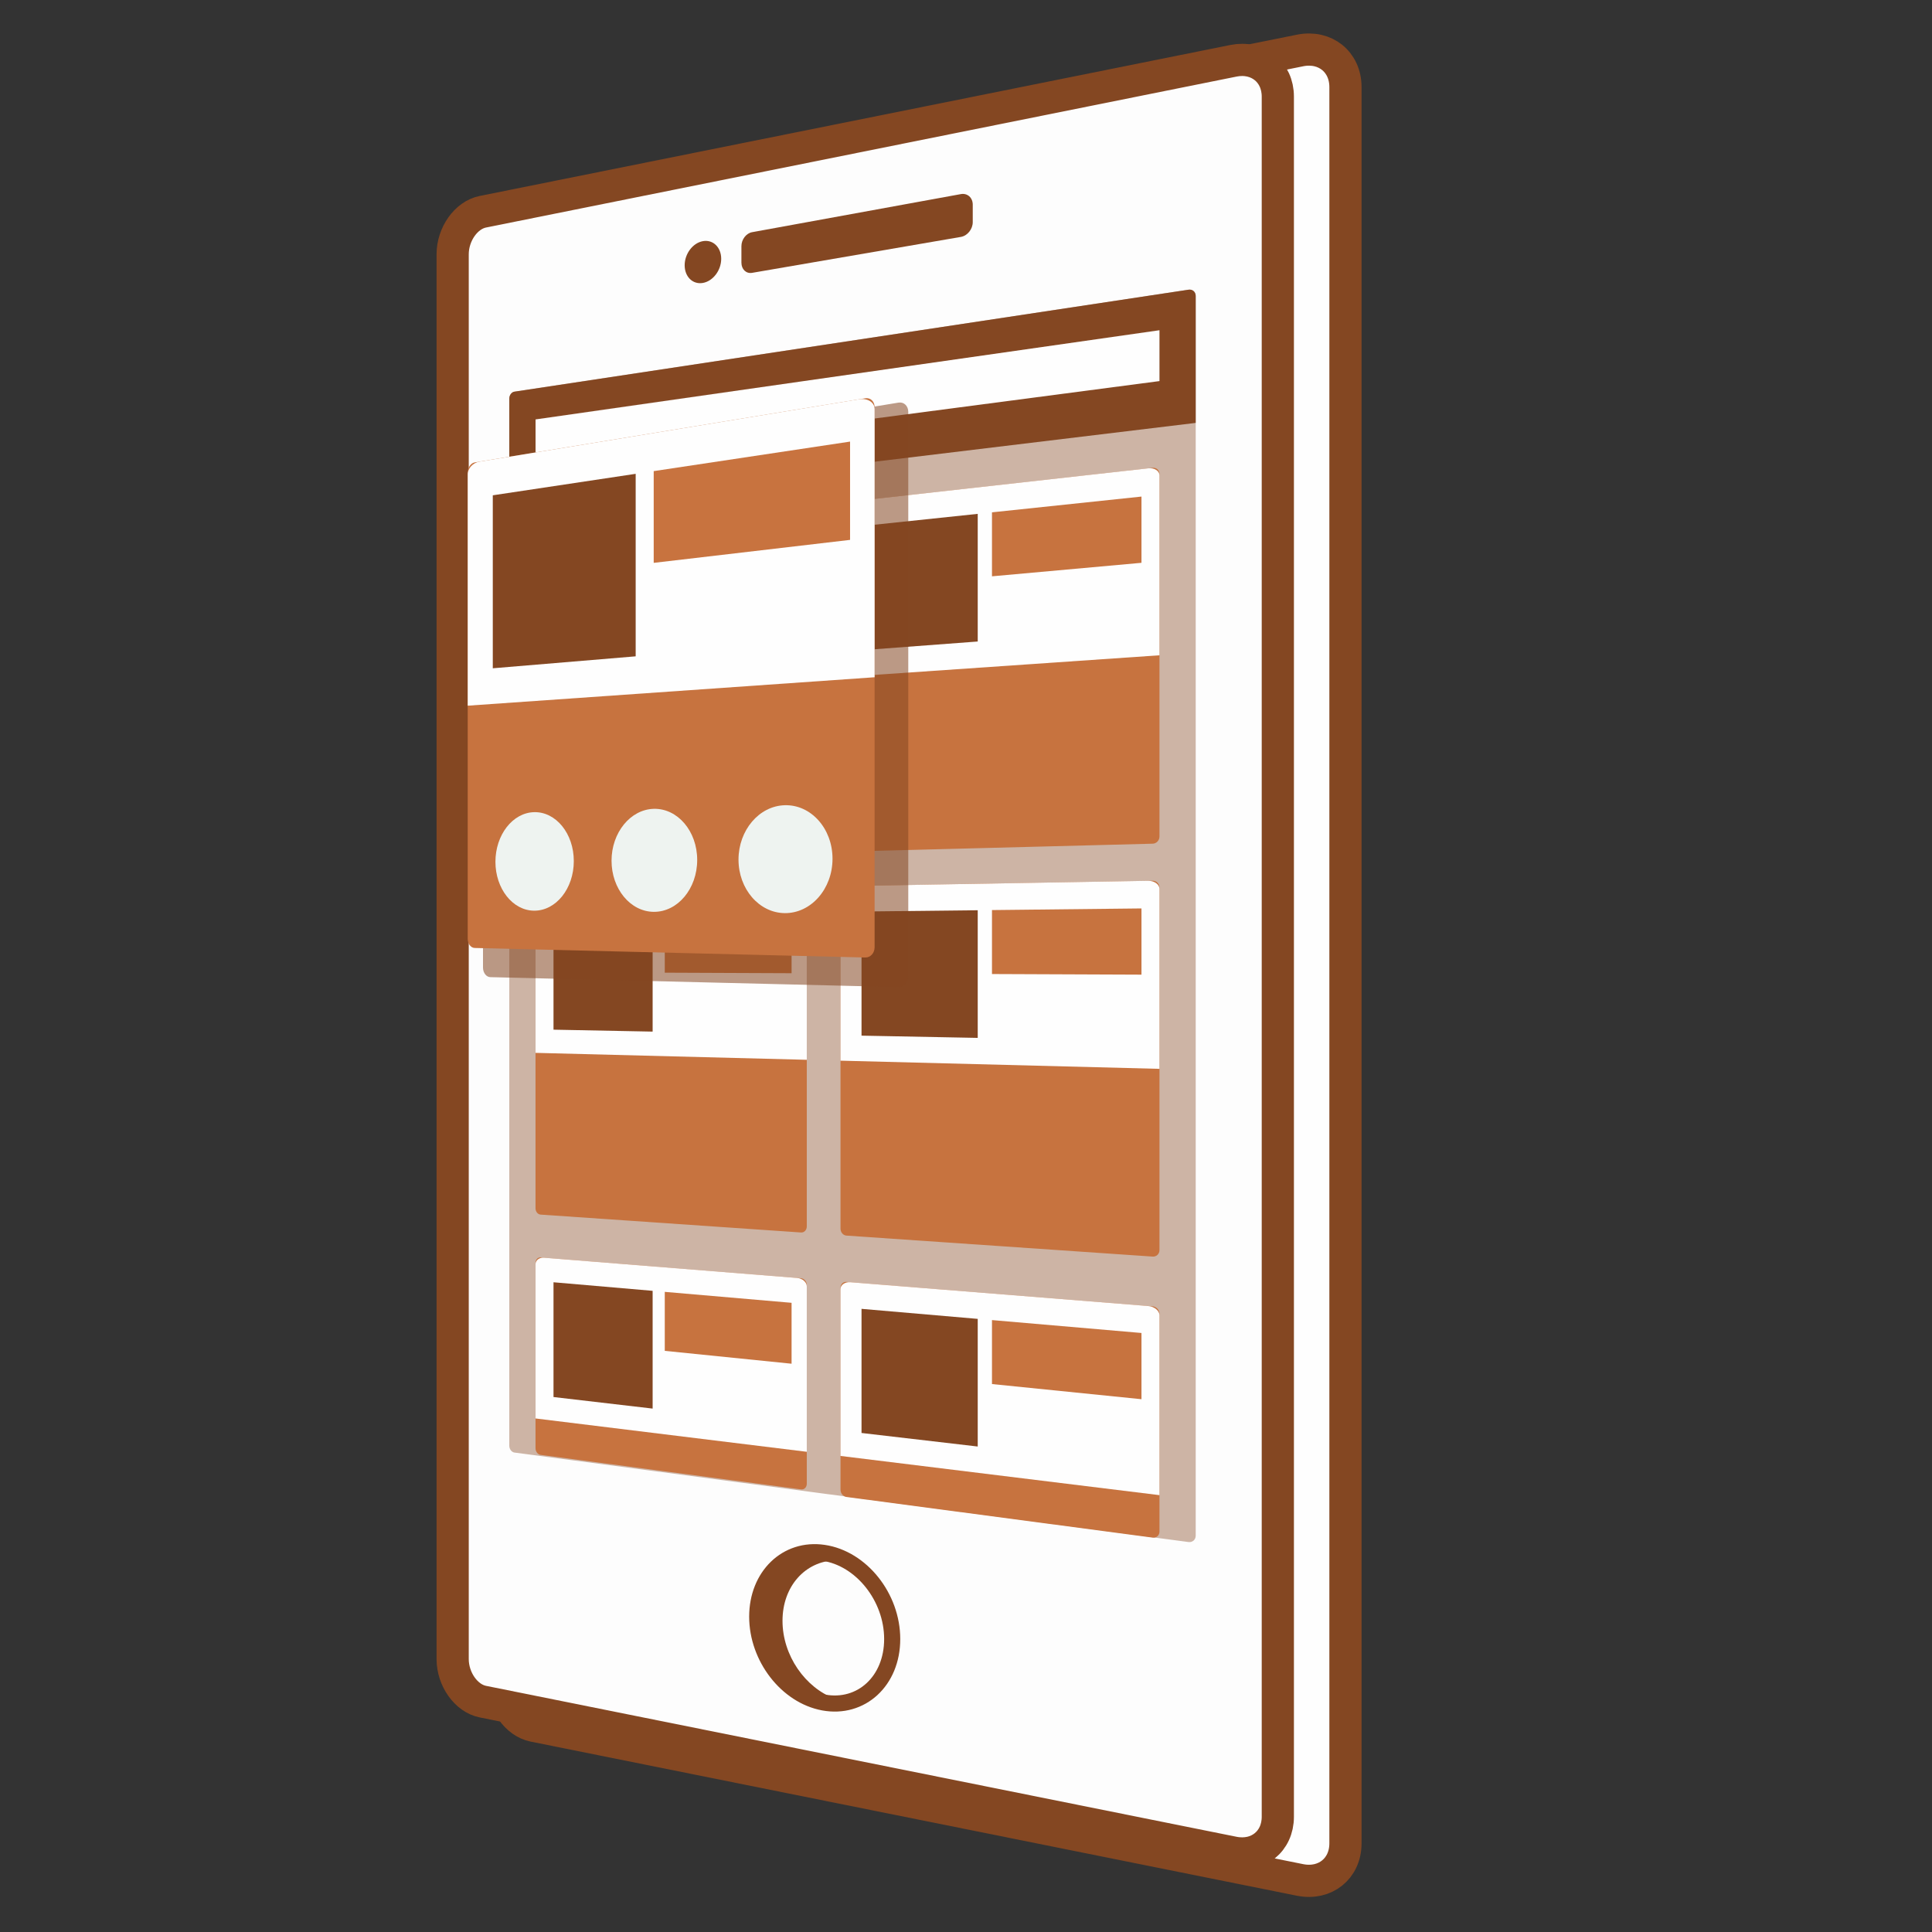 <?xml version="1.0" encoding="UTF-8"?>
<svg width="120px" height="120px" viewBox="0 0 120 120" version="1.1" xmlns="http://www.w3.org/2000/svg" xmlns:xlink="http://www.w3.org/1999/xlink">
    <rect x="0" y="0" width="120" height="120" fill="#333333" stroke="none"/>
    <!-- Generator: Sketch 41.2 (35397) - http://www.bohemiancoding.com/sketch -->
    <title>uid copy</title>
    <desc>Created with Sketch.</desc>
    <defs></defs>
    <g id="Page-1" stroke="none" stroke-width="1" fill="none" fill-rule="evenodd">
        <g id="iPad-Pro-Portrait-Copy" transform="translate(-508, -475)">
            <g id="Page-1-Copy" transform="translate(536, 478)">
                <path d="M52.752,113.767 L5.152,104.193 C4.092,103.981 3.239,102.771 3.239,101.492 L3.239,12.411 C3.239,11.13 4.092,9.921 5.152,9.709 L52.752,0.135 C54.301,-0.176 55.569,0.839 55.569,2.407 L55.569,111.496 C55.569,113.063 54.301,114.078 52.752,113.767" id="Fill-4" fill="#FEFEFE"></path>
                <path d="M52.752,113.767 L5.152,104.193 C4.092,103.981 3.239,102.771 3.239,101.492 L3.239,12.411 C3.239,11.13 4.092,9.921 5.152,9.709 L52.752,0.135 C54.301,-0.176 55.569,0.839 55.569,2.407 L55.569,111.496 C55.569,113.063 54.301,114.078 52.752,113.767 Z" id="Stroke-6" stroke="#844722" stroke-width="2"></path>
                <path d="M48.608,112.066 L1.989,102.691 C0.951,102.482 0.115,101.298 0.115,100.045 L0.115,12.798 C0.115,11.544 0.951,10.361 1.989,10.152 L48.608,0.776 C50.126,0.47 51.368,1.465 51.368,3.001 L51.368,109.842 C51.368,111.377 50.126,112.372 48.608,112.066" id="Fill-8" fill="#FEFEFE"></path>
                <path d="M48.608,112.066 L1.989,102.691 C0.951,102.482 0.115,101.298 0.115,100.045 L0.115,12.798 C0.115,11.544 0.951,10.361 1.989,10.152 L48.608,0.776 C50.126,0.47 51.368,1.465 51.368,3.001 L51.368,109.842 C51.368,111.377 50.126,112.372 48.608,112.066 Z" id="Stroke-10" stroke="#844722" stroke-width="2" fill="#FDFDFD"></path>
                <path d="M45.82,92.778 L3.953,87.221 C3.776,87.197 3.633,87.007 3.633,86.794 L3.633,21.759 C3.633,21.547 3.776,21.354 3.953,21.327 L45.82,14.995 C46.067,14.958 46.267,15.13 46.267,15.381 L46.267,92.384 C46.267,92.634 46.067,92.811 45.82,92.778" id="Fill-12" fill="#844722" opacity="0.4"></path>
                <path d="M31.682,11.715 L18.713,13.947 C18.347,14.011 18.051,13.727 18.051,13.315 L18.051,12.289 C18.051,11.876 18.347,11.488 18.713,11.422 L31.682,9.056 C32.088,8.983 32.419,9.276 32.419,9.712 L32.419,10.797 C32.419,11.235 32.088,11.645 31.682,11.715" id="Fill-14" fill="#844722"></path>
                <path d="M16.795,13.075 C16.795,13.795 16.283,14.466 15.654,14.574 C15.029,14.682 14.526,14.191 14.526,13.476 C14.526,12.763 15.029,12.093 15.654,11.979 C16.283,11.864 16.795,12.355 16.795,13.075" id="Fill-16" fill="#844722"></path>
                <path d="M20.603,97.673 C20.603,95.526 22.015,93.97 23.884,93.915 C23.678,93.848 23.47,93.784 23.255,93.752 C21.102,93.432 19.381,95.099 19.381,97.47 C19.381,99.843 21.102,102.08 23.255,102.474 C23.47,102.514 23.678,102.518 23.884,102.52 C22.015,101.844 20.603,99.821 20.603,97.673" id="Fill-18" fill="#844722"></path>
                <path d="M46.267,23.267 L3.633,28.42 L3.633,21.756 C3.633,21.545 3.774,21.354 3.949,21.327 L45.826,14.993 C46.068,14.956 46.267,15.128 46.267,15.376 L46.267,23.267 Z" id="Fill-20" fill="#844722"></path>
                <polygon id="Fill-22" fill="#FEFEFE" points="44.017 20.67 5.264 25.761 5.264 23.051 44.017 17.511"></polygon>
                <path d="M43.594,49.403 L24.57,49.894 C24.368,49.9 24.206,49.724 24.206,49.502 L24.206,28.626 C24.206,28.404 24.368,28.206 24.57,28.184 L43.594,26.059 C43.828,26.031 44.017,26.205 44.017,26.443 L44.017,48.96 C44.017,49.198 43.828,49.398 43.594,49.403" id="Fill-24" fill="#C7733F"></path>
                <path d="M24.205,39.064 L24.205,28.707 C24.205,28.441 24.479,28.194 24.819,28.155 L43.305,26.09 C43.698,26.046 44.016,26.242 44.016,26.53 L44.016,37.701" id="Fill-26" fill="#FEFEFE"></path>
                <polygon id="Fill-28" fill="#C7733F" points="42.899 27.843 33.614 28.822 33.614 32.796 42.899 31.957"></polygon>
                <polygon id="Fill-30" fill="#844722" points="32.728 36.845 25.511 37.387 25.511 29.677 32.728 28.917"></polygon>
                <path d="M21.754,73.552 L5.575,72.441 C5.402,72.43 5.262,72.254 5.262,72.049 L5.262,52.741 C5.262,52.536 5.402,52.367 5.575,52.364 L21.754,52.083 C21.951,52.08 22.111,52.256 22.111,52.475 L22.111,73.178 C22.111,73.398 21.951,73.564 21.754,73.552" id="Fill-32" fill="#C7733F"></path>
                <path d="M5.263,62.395 L5.263,52.814 C5.263,52.569 5.498,52.366 5.788,52.36 L21.51,52.087 C21.841,52.082 22.111,52.29 22.111,52.554 L22.111,62.826" id="Fill-34" fill="#FEFEFE"></path>
                <polygon id="Fill-36" fill="#C7733F" points="21.166 53.664 13.29 53.752 13.29 57.415 21.166 57.448"></polygon>
                <polygon id="Fill-38" fill="#844722" points="12.536 61.075 6.379 60.955 6.379 53.828 12.536 53.76"></polygon>
                <path d="M43.594,75.049 L24.57,73.745 C24.368,73.73 24.206,73.539 24.206,73.318 L24.206,52.441 C24.206,52.219 24.368,52.038 24.57,52.034 L43.594,51.705 C43.828,51.699 44.017,51.89 44.017,52.13 L44.017,74.644 C44.017,74.884 43.828,75.066 43.594,75.049" id="Fill-40" fill="#C7733F"></path>
                <path d="M24.205,62.88 L24.205,52.523 C24.205,52.257 24.479,52.035 24.819,52.03 L43.305,51.709 C43.698,51.702 44.016,51.929 44.016,52.215 L44.016,63.388" id="Fill-42" fill="#FEFEFE"></path>
                <polygon id="Fill-44" fill="#C7733F" points="42.899 53.424 33.614 53.526 33.614 57.499 42.899 57.537"></polygon>
                <polygon id="Fill-46" fill="#844722" points="32.728 61.465 25.511 61.326 25.511 53.616 32.728 53.537"></polygon>
                <path d="M21.754,89.509 L5.575,87.365 C5.402,87.343 5.262,87.158 5.262,86.953 L5.262,75.448 C5.262,75.243 5.402,75.087 5.575,75.102 L21.754,76.396 C21.951,76.412 22.111,76.603 22.111,76.823 L22.111,89.157 C22.111,89.379 21.951,89.535 21.754,89.509" id="Fill-48" fill="#C7733F"></path>
                <path d="M5.263,85.103 L5.263,75.522 C5.263,75.277 5.498,75.095 5.788,75.119 L21.51,76.376 C21.841,76.403 22.111,76.638 22.111,76.902 L22.111,87.173" id="Fill-50" fill="#FEFEFE"></path>
                <polygon id="Fill-52" fill="#C7733F" points="21.166 77.92 13.29 77.24 13.29 80.904 21.166 81.703"></polygon>
                <polygon id="Fill-54" fill="#844722" points="12.536 84.49 6.379 83.772 6.379 76.644 12.536 77.176"></polygon>
                <path d="M43.594,92.504 L24.57,89.978 C24.368,89.95 24.206,89.749 24.206,89.527 L24.206,76.993 C24.206,76.771 24.368,76.604 24.57,76.621 L43.594,78.141 C43.828,78.16 44.017,78.369 44.017,78.609 L44.017,92.127 C44.017,92.367 43.828,92.535 43.594,92.504" id="Fill-56" fill="#C7733F"></path>
                <path d="M24.205,87.431 L24.205,77.074 C24.205,76.808 24.479,76.614 24.819,76.641 L43.305,78.118 C43.698,78.151 44.016,78.407 44.016,78.695 L44.016,89.866" id="Fill-58" fill="#FEFEFE"></path>
                <polygon id="Fill-60" fill="#C7733F" points="42.899 79.794 33.614 78.993 33.614 82.966 42.899 83.907"></polygon>
                <polygon id="Fill-62" fill="#844722" points="32.728 86.846 25.511 86.005 25.511 78.295 32.728 78.918"></polygon>
                <path d="M27.416,98.804 C27.416,101.414 25.49,103.175 23.154,102.745 C20.861,102.321 19.032,99.938 19.032,97.413 C19.032,94.888 20.861,93.111 23.154,93.45 C25.49,93.792 27.416,96.193 27.416,98.804 Z" id="Stroke-64" stroke="#844722"></path>
                <path d="M27.81,58.309 L2.452,57.692 C2.202,57.685 2,57.419 2,57.098 L2,26.828 C2,26.506 2.202,26.212 2.452,26.17 L27.81,22.007 C28.142,21.952 28.414,22.211 28.414,22.583 L28.414,57.65 C28.414,58.022 28.142,58.317 27.81,58.309" id="Fill-74" fill="#844722" opacity="0.547"></path>
                <path d="M25.746,56.472 L1.484,55.88 C1.245,55.874 1.05,55.62 1.05,55.312 L1.05,26.35 C1.05,26.042 1.245,25.761 1.484,25.721 L25.746,21.738 C26.064,21.685 26.323,21.932 26.323,22.288 L26.323,55.839 C26.323,56.197 26.064,56.479 25.746,56.472" id="Fill-76" fill="#C7733F"></path>
                <path d="M1.051,40.831 L1.051,26.461 C1.051,26.091 1.378,25.739 1.782,25.673 L25.351,21.801 C25.888,21.715 26.324,21.988 26.324,22.415 L26.324,39.065" id="Fill-78" fill="#FEFEFE"></path>
                <polygon id="Fill-80" fill="#C8733F" points="24.799 24.428 12.603 26.262 12.603 31.96 24.799 30.533"></polygon>
                <polygon id="Fill-82" fill="#844722" points="11.483 37.766 2.608 38.508 2.608 27.764 11.483 26.43"></polygon>
                <path d="M15.304,50.413 C15.304,52.207 14.084,53.651 12.602,53.636 C11.147,53.622 9.984,52.202 9.984,50.461 C9.984,48.722 11.147,47.28 12.602,47.238 C14.084,47.198 15.304,48.62 15.304,50.413" id="Fill-84" fill="#EEF3F0"></path>
                <path d="M23.709,50.338 C23.709,52.219 22.369,53.731 20.743,53.716 C19.146,53.7 17.87,52.212 17.87,50.391 C17.87,48.57 19.146,47.058 20.743,47.014 C22.369,46.968 23.709,48.456 23.709,50.338" id="Fill-86" fill="#EEF3F0"></path>
                <path d="M7.64,50.483 C7.64,52.198 6.525,53.577 5.17,53.564 C3.838,53.552 2.772,52.192 2.772,50.527 C2.772,48.861 3.838,47.481 5.17,47.445 C6.525,47.408 7.64,48.768 7.64,50.483" id="Fill-88" fill="#EEF3F0"></path>
            </g>
        </g>
    </g>
</svg>